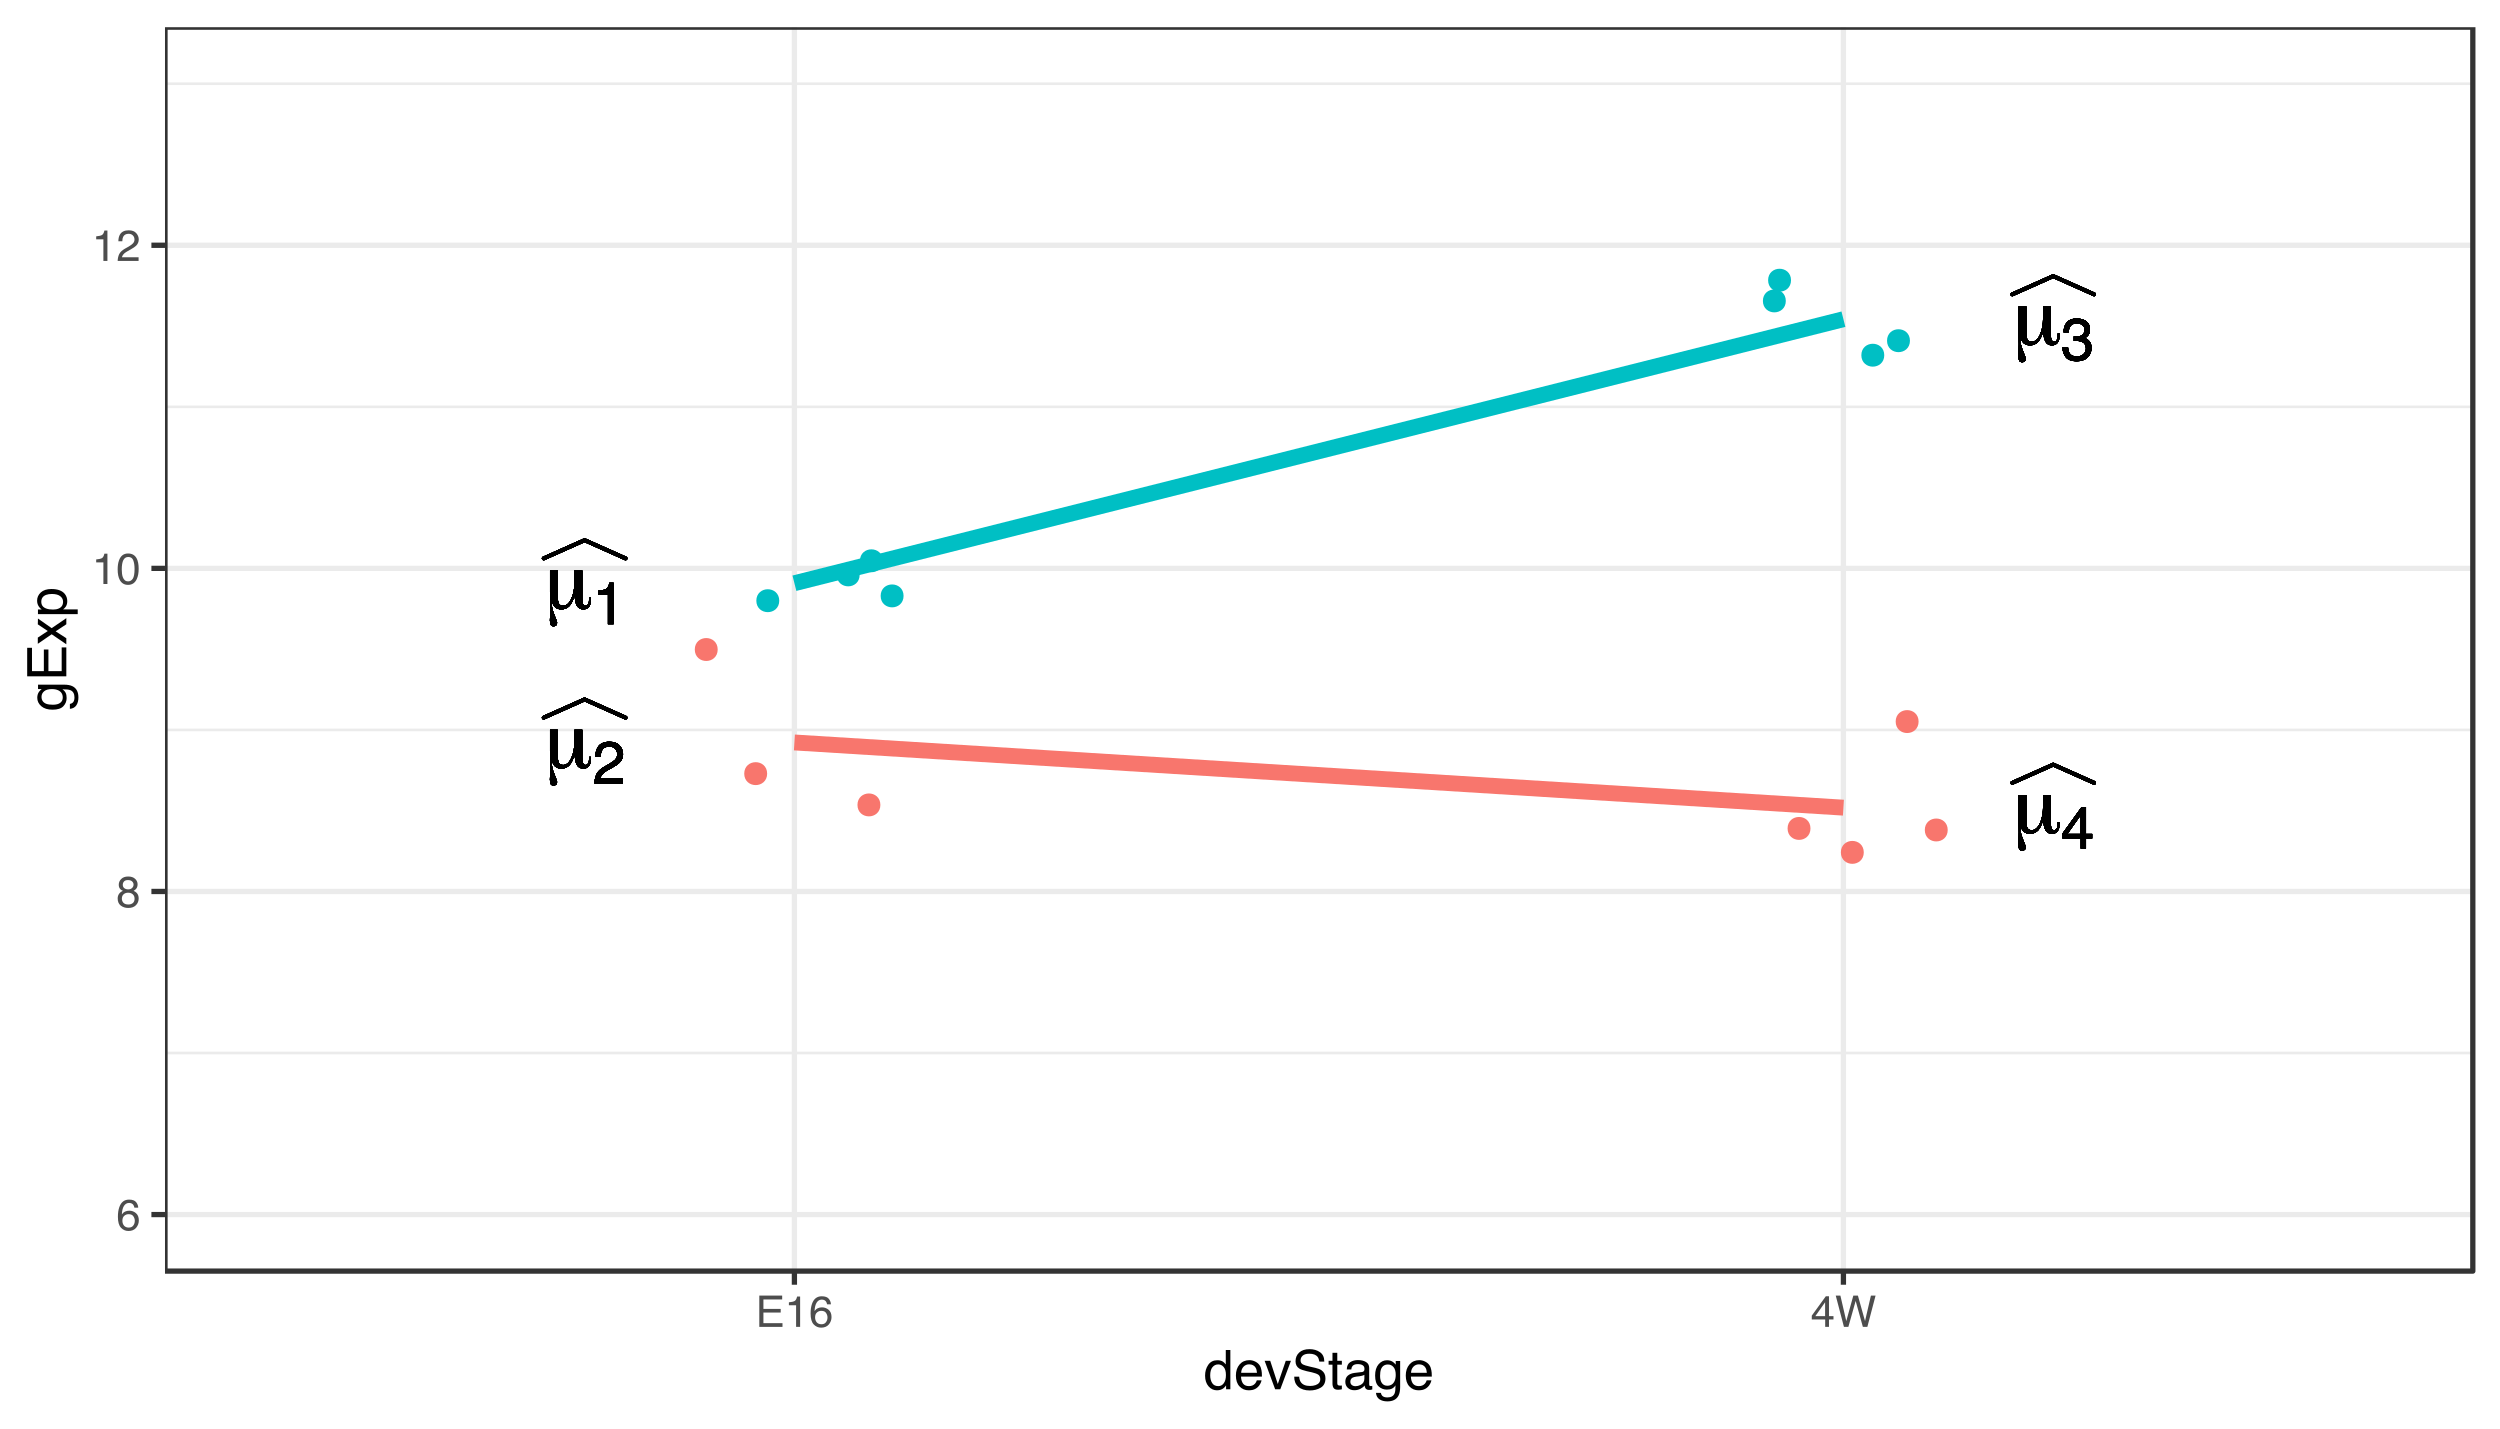 <?xml version="1.0" encoding="UTF-8"?>
<svg xmlns="http://www.w3.org/2000/svg" xmlns:xlink="http://www.w3.org/1999/xlink" width="504pt" height="288pt" viewBox="0 0 504 288" version="1.1">
<defs>
<g>
<symbol overflow="visible" id="glyph0-0">
<path style="stroke:none;" d="M 0.844 3.016 L 0.844 -12.047 L 9.391 -12.047 L 9.391 3.016 Z M 1.812 2.062 L 8.438 2.062 L 8.438 -11.078 L 1.812 -11.078 Z M 1.812 2.062 "/>
</symbol>
<symbol overflow="visible" id="glyph0-1">
<path style="stroke:none;" d="M 2.828 -2.609 C 2.828 -1.805 2.906 -1.266 3.062 -0.984 C 3.227 -0.711 3.516 -0.578 3.922 -0.578 C 4.578 -0.578 5.117 -1.035 5.547 -1.953 C 5.984 -2.867 6.203 -4.035 6.203 -5.453 L 6.203 -7.672 L 7.766 -7.672 L 7.766 -2.062 C 7.766 -1.551 7.816 -1.176 7.922 -0.938 C 8.035 -0.695 8.203 -0.578 8.422 -0.578 C 8.66 -0.578 8.844 -0.695 8.969 -0.938 C 9.094 -1.176 9.156 -1.523 9.156 -1.984 L 9.156 -2.219 L 9.516 -2.219 C 9.516 -2.176 9.516 -2.129 9.516 -2.078 C 9.523 -2.023 9.531 -1.945 9.531 -1.844 C 9.531 -1.207 9.395 -0.711 9.125 -0.359 C 8.852 -0.016 8.473 0.156 7.984 0.156 C 7.41 0.156 6.977 -0.086 6.688 -0.578 C 6.406 -1.066 6.258 -1.801 6.25 -2.781 C 5.988 -1.77 5.641 -1.023 5.203 -0.547 C 4.766 -0.078 4.211 0.156 3.547 0.156 C 3.047 0.156 2.629 0.008 2.297 -0.281 C 1.973 -0.582 1.75 -1.023 1.625 -1.609 C 1.613 -1.504 1.609 -1.344 1.609 -1.125 C 1.609 -0.406 1.789 0.395 2.156 1.281 C 2.52 2.164 2.703 2.691 2.703 2.859 C 2.703 3.078 2.633 3.25 2.5 3.375 C 2.375 3.5 2.203 3.562 1.984 3.562 C 1.723 3.562 1.535 3.469 1.422 3.281 C 1.305 3.102 1.25 2.801 1.25 2.375 C 1.25 2.27 1.258 1.938 1.281 1.375 C 1.301 0.82 1.312 0.316 1.312 -0.141 C 1.312 -0.547 1.301 -1.117 1.281 -1.859 C 1.27 -2.609 1.266 -3.148 1.266 -3.484 L 1.266 -7.672 L 2.828 -7.672 Z M 2.828 -2.609 "/>
</symbol>
<symbol overflow="visible" id="glyph1-0">
<path style="stroke:none;" d="M 0.391 0 L 0.391 -8.578 L 7.188 -8.578 L 7.188 0 Z M 6.109 -1.078 L 6.109 -7.5 L 1.453 -7.5 L 1.453 -1.078 Z M 6.109 -1.078 "/>
</symbol>
<symbol overflow="visible" id="glyph1-1">
<path style="stroke:none;" d="M 1.141 -5.922 L 1.141 -6.719 C 1.898 -6.789 2.43 -6.914 2.734 -7.094 C 3.035 -7.27 3.258 -7.68 3.406 -8.328 L 4.234 -8.328 L 4.234 0 L 3.109 0 L 3.109 -5.922 Z M 1.141 -5.922 "/>
</symbol>
<symbol overflow="visible" id="glyph1-2">
<path style="stroke:none;" d="M 0.375 0 C 0.414 -0.719 0.562 -1.344 0.812 -1.875 C 1.07 -2.406 1.578 -2.891 2.328 -3.328 L 3.453 -3.984 C 3.953 -4.273 4.305 -4.523 4.516 -4.734 C 4.828 -5.055 4.984 -5.426 4.984 -5.844 C 4.984 -6.32 4.836 -6.703 4.547 -6.984 C 4.254 -7.273 3.867 -7.422 3.391 -7.422 C 2.672 -7.422 2.172 -7.148 1.891 -6.609 C 1.742 -6.316 1.66 -5.91 1.641 -5.391 L 0.578 -5.391 C 0.586 -6.117 0.723 -6.711 0.984 -7.172 C 1.43 -7.984 2.234 -8.391 3.391 -8.391 C 4.348 -8.391 5.047 -8.129 5.484 -7.609 C 5.93 -7.086 6.156 -6.516 6.156 -5.891 C 6.156 -5.211 5.922 -4.641 5.453 -4.172 C 5.172 -3.891 4.68 -3.551 3.984 -3.156 L 3.188 -2.719 C 2.801 -2.508 2.5 -2.312 2.281 -2.125 C 1.895 -1.781 1.648 -1.406 1.547 -1 L 6.109 -1 L 6.109 0 Z M 0.375 0 "/>
</symbol>
<symbol overflow="visible" id="glyph1-3">
<path style="stroke:none;" d="M 3.109 0.234 C 2.117 0.234 1.398 -0.035 0.953 -0.578 C 0.504 -1.129 0.281 -1.789 0.281 -2.562 L 1.391 -2.562 C 1.43 -2.02 1.531 -1.629 1.688 -1.391 C 1.957 -0.953 2.445 -0.734 3.156 -0.734 C 3.707 -0.734 4.148 -0.879 4.484 -1.172 C 4.828 -1.461 5 -1.844 5 -2.312 C 5 -2.895 4.82 -3.301 4.469 -3.531 C 4.113 -3.758 3.625 -3.875 3 -3.875 C 2.926 -3.875 2.852 -3.867 2.781 -3.859 C 2.707 -3.859 2.633 -3.859 2.562 -3.859 L 2.562 -4.781 C 2.676 -4.77 2.77 -4.758 2.844 -4.75 C 2.914 -4.75 2.992 -4.75 3.078 -4.75 C 3.473 -4.75 3.797 -4.812 4.047 -4.938 C 4.492 -5.156 4.719 -5.547 4.719 -6.109 C 4.719 -6.523 4.566 -6.844 4.266 -7.062 C 3.973 -7.289 3.629 -7.406 3.234 -7.406 C 2.535 -7.406 2.051 -7.176 1.781 -6.719 C 1.633 -6.457 1.551 -6.086 1.531 -5.609 L 0.5 -5.609 C 0.5 -6.234 0.625 -6.766 0.875 -7.203 C 1.301 -7.984 2.051 -8.375 3.125 -8.375 C 3.977 -8.375 4.641 -8.18 5.109 -7.797 C 5.578 -7.422 5.812 -6.875 5.812 -6.156 C 5.812 -5.633 5.672 -5.219 5.391 -4.906 C 5.223 -4.707 5.004 -4.551 4.734 -4.438 C 5.172 -4.312 5.508 -4.078 5.75 -3.734 C 6 -3.391 6.125 -2.969 6.125 -2.469 C 6.125 -1.676 5.859 -1.023 5.328 -0.516 C 4.805 -0.016 4.066 0.234 3.109 0.234 Z M 3.109 0.234 "/>
</symbol>
<symbol overflow="visible" id="glyph1-4">
<path style="stroke:none;" d="M 3.953 -2.953 L 3.953 -6.75 L 1.266 -2.953 Z M 3.969 0 L 3.969 -2.047 L 0.297 -2.047 L 0.297 -3.062 L 4.125 -8.375 L 5.016 -8.375 L 5.016 -2.953 L 6.25 -2.953 L 6.25 -2.047 L 5.016 -2.047 L 5.016 0 Z M 3.969 0 "/>
</symbol>
<symbol overflow="visible" id="glyph2-0">
<path style="stroke:none;" d="M 0.281 0 L 0.281 -6.312 L 5.297 -6.312 L 5.297 0 Z M 4.5 -0.797 L 4.5 -5.516 L 1.078 -5.516 L 1.078 -0.797 Z M 4.5 -0.797 "/>
</symbol>
<symbol overflow="visible" id="glyph2-1">
<path style="stroke:none;" d="M 2.578 -6.172 C 3.266 -6.172 3.742 -5.992 4.016 -5.641 C 4.285 -5.285 4.422 -4.922 4.422 -4.547 L 3.656 -4.547 C 3.602 -4.785 3.531 -4.973 3.438 -5.109 C 3.25 -5.367 2.961 -5.5 2.578 -5.5 C 2.148 -5.5 1.805 -5.297 1.547 -4.891 C 1.297 -4.492 1.156 -3.926 1.125 -3.188 C 1.301 -3.445 1.523 -3.641 1.797 -3.766 C 2.047 -3.879 2.32 -3.938 2.625 -3.938 C 3.133 -3.938 3.582 -3.77 3.969 -3.438 C 4.352 -3.113 4.547 -2.625 4.547 -1.969 C 4.547 -1.414 4.363 -0.922 4 -0.484 C 3.633 -0.055 3.117 0.156 2.453 0.156 C 1.867 0.156 1.367 -0.062 0.953 -0.5 C 0.535 -0.938 0.328 -1.672 0.328 -2.703 C 0.328 -3.461 0.422 -4.109 0.609 -4.641 C 0.961 -5.66 1.617 -6.172 2.578 -6.172 Z M 2.516 -0.531 C 2.922 -0.531 3.223 -0.664 3.422 -0.938 C 3.629 -1.207 3.734 -1.531 3.734 -1.906 C 3.734 -2.219 3.641 -2.516 3.453 -2.797 C 3.273 -3.086 2.953 -3.234 2.484 -3.234 C 2.148 -3.234 1.859 -3.125 1.609 -2.906 C 1.359 -2.688 1.234 -2.352 1.234 -1.906 C 1.234 -1.52 1.344 -1.191 1.562 -0.922 C 1.789 -0.66 2.109 -0.531 2.516 -0.531 Z M 2.516 -0.531 "/>
</symbol>
<symbol overflow="visible" id="glyph2-2">
<path style="stroke:none;" d="M 2.391 -3.578 C 2.734 -3.578 3 -3.672 3.188 -3.859 C 3.383 -4.047 3.484 -4.273 3.484 -4.547 C 3.484 -4.773 3.391 -4.984 3.203 -5.172 C 3.016 -5.359 2.734 -5.453 2.359 -5.453 C 1.992 -5.453 1.727 -5.359 1.562 -5.172 C 1.395 -4.984 1.312 -4.758 1.312 -4.5 C 1.312 -4.207 1.414 -3.977 1.625 -3.812 C 1.844 -3.656 2.098 -3.578 2.391 -3.578 Z M 2.438 -0.531 C 2.801 -0.531 3.098 -0.625 3.328 -0.812 C 3.566 -1.008 3.688 -1.301 3.688 -1.688 C 3.688 -2.082 3.562 -2.383 3.312 -2.594 C 3.07 -2.801 2.766 -2.906 2.391 -2.906 C 2.016 -2.906 1.707 -2.797 1.469 -2.578 C 1.238 -2.367 1.125 -2.078 1.125 -1.703 C 1.125 -1.391 1.227 -1.113 1.438 -0.875 C 1.656 -0.645 1.988 -0.531 2.438 -0.531 Z M 1.344 -3.281 C 1.125 -3.375 0.957 -3.477 0.844 -3.594 C 0.613 -3.82 0.5 -4.125 0.5 -4.5 C 0.5 -4.957 0.664 -5.348 1 -5.672 C 1.332 -6.004 1.801 -6.172 2.406 -6.172 C 3 -6.172 3.461 -6.016 3.797 -5.703 C 4.129 -5.391 4.297 -5.023 4.297 -4.609 C 4.297 -4.223 4.195 -3.914 4 -3.688 C 3.895 -3.551 3.727 -3.414 3.5 -3.281 C 3.758 -3.164 3.961 -3.031 4.109 -2.875 C 4.379 -2.594 4.516 -2.223 4.516 -1.766 C 4.516 -1.223 4.332 -0.766 3.969 -0.391 C 3.602 -0.016 3.086 0.172 2.422 0.172 C 1.828 0.172 1.32 0.008 0.906 -0.312 C 0.488 -0.633 0.281 -1.109 0.281 -1.734 C 0.281 -2.086 0.367 -2.395 0.547 -2.656 C 0.723 -2.926 0.988 -3.133 1.344 -3.281 Z M 1.344 -3.281 "/>
</symbol>
<symbol overflow="visible" id="glyph2-3">
<path style="stroke:none;" d="M 0.844 -4.359 L 0.844 -4.953 C 1.395 -5.004 1.781 -5.094 2 -5.219 C 2.227 -5.344 2.395 -5.645 2.5 -6.125 L 3.109 -6.125 L 3.109 0 L 2.297 0 L 2.297 -4.359 Z M 0.844 -4.359 "/>
</symbol>
<symbol overflow="visible" id="glyph2-4">
<path style="stroke:none;" d="M 2.375 -6.156 C 3.176 -6.156 3.754 -5.828 4.109 -5.172 C 4.379 -4.66 4.516 -3.961 4.516 -3.078 C 4.516 -2.242 4.391 -1.555 4.141 -1.016 C 3.785 -0.223 3.195 0.172 2.375 0.172 C 1.633 0.172 1.082 -0.148 0.719 -0.797 C 0.426 -1.328 0.281 -2.047 0.281 -2.953 C 0.281 -3.648 0.367 -4.25 0.547 -4.75 C 0.879 -5.688 1.488 -6.156 2.375 -6.156 Z M 2.375 -0.531 C 2.77 -0.531 3.086 -0.707 3.328 -1.062 C 3.566 -1.426 3.688 -2.086 3.688 -3.047 C 3.688 -3.754 3.598 -4.332 3.422 -4.781 C 3.254 -5.227 2.922 -5.453 2.422 -5.453 C 1.973 -5.453 1.641 -5.238 1.422 -4.812 C 1.211 -4.383 1.109 -3.754 1.109 -2.922 C 1.109 -2.297 1.176 -1.789 1.312 -1.406 C 1.52 -0.82 1.875 -0.531 2.375 -0.531 Z M 2.375 -0.531 "/>
</symbol>
<symbol overflow="visible" id="glyph2-5">
<path style="stroke:none;" d="M 0.281 0 C 0.301 -0.531 0.406 -0.988 0.594 -1.375 C 0.789 -1.77 1.164 -2.129 1.719 -2.453 L 2.547 -2.922 C 2.91 -3.141 3.164 -3.328 3.312 -3.484 C 3.551 -3.711 3.672 -3.984 3.672 -4.297 C 3.672 -4.648 3.562 -4.93 3.344 -5.141 C 3.133 -5.359 2.848 -5.469 2.484 -5.469 C 1.961 -5.469 1.598 -5.266 1.391 -4.859 C 1.285 -4.648 1.227 -4.352 1.219 -3.969 L 0.422 -3.969 C 0.43 -4.5 0.531 -4.938 0.719 -5.281 C 1.051 -5.875 1.645 -6.172 2.5 -6.172 C 3.195 -6.172 3.707 -5.977 4.031 -5.594 C 4.363 -5.219 4.531 -4.797 4.531 -4.328 C 4.531 -3.836 4.352 -3.414 4 -3.062 C 3.801 -2.863 3.441 -2.617 2.922 -2.328 L 2.344 -2 C 2.062 -1.844 1.836 -1.695 1.672 -1.562 C 1.391 -1.312 1.211 -1.035 1.141 -0.734 L 4.5 -0.734 L 4.5 0 Z M 0.281 0 "/>
</symbol>
<symbol overflow="visible" id="glyph2-6">
<path style="stroke:none;" d="M 0.75 -6.312 L 5.359 -6.312 L 5.359 -5.531 L 1.578 -5.531 L 1.578 -3.625 L 5.062 -3.625 L 5.062 -2.891 L 1.578 -2.891 L 1.578 -0.75 L 5.422 -0.75 L 5.422 0 L 0.75 0 Z M 3.078 -6.312 Z M 3.078 -6.312 "/>
</symbol>
<symbol overflow="visible" id="glyph2-7">
<path style="stroke:none;" d="M 2.906 -2.172 L 2.906 -4.969 L 0.938 -2.172 Z M 2.922 0 L 2.922 -1.5 L 0.219 -1.5 L 0.219 -2.266 L 3.047 -6.172 L 3.688 -6.172 L 3.688 -2.172 L 4.594 -2.172 L 4.594 -1.5 L 3.688 -1.5 L 3.688 0 Z M 2.922 0 "/>
</symbol>
<symbol overflow="visible" id="glyph2-8">
<path style="stroke:none;" d="M 1.094 -6.312 L 2.281 -1.172 L 3.703 -6.312 L 4.625 -6.312 L 6.062 -1.172 L 7.25 -6.312 L 8.188 -6.312 L 6.531 0 L 5.625 0 L 4.172 -5.234 L 2.703 0 L 1.812 0 L 0.156 -6.312 Z M 1.094 -6.312 "/>
</symbol>
<symbol overflow="visible" id="glyph3-0">
<path style="stroke:none;" d="M 0.359 0 L 0.359 -7.891 L 6.625 -7.891 L 6.625 0 Z M 5.625 -0.984 L 5.625 -6.906 L 1.344 -6.906 L 1.344 -0.984 Z M 5.625 -0.984 "/>
</symbol>
<symbol overflow="visible" id="glyph3-1">
<path style="stroke:none;" d="M 1.328 -2.812 C 1.328 -2.195 1.457 -1.68 1.719 -1.266 C 1.977 -0.848 2.395 -0.641 2.969 -0.641 C 3.414 -0.641 3.781 -0.832 4.062 -1.219 C 4.352 -1.602 4.5 -2.156 4.5 -2.875 C 4.5 -3.602 4.348 -4.141 4.047 -4.484 C 3.754 -4.836 3.391 -5.016 2.953 -5.016 C 2.473 -5.016 2.082 -4.828 1.781 -4.453 C 1.477 -4.078 1.328 -3.531 1.328 -2.812 Z M 2.781 -5.859 C 3.219 -5.859 3.586 -5.766 3.891 -5.578 C 4.055 -5.473 4.25 -5.285 4.469 -5.016 L 4.469 -7.922 L 5.391 -7.922 L 5.391 0 L 4.531 0 L 4.531 -0.797 C 4.301 -0.441 4.031 -0.188 3.719 -0.031 C 3.414 0.125 3.066 0.203 2.672 0.203 C 2.023 0.203 1.469 -0.062 1 -0.594 C 0.531 -1.133 0.297 -1.852 0.297 -2.75 C 0.297 -3.594 0.508 -4.32 0.938 -4.938 C 1.363 -5.551 1.977 -5.859 2.781 -5.859 Z M 2.781 -5.859 "/>
</symbol>
<symbol overflow="visible" id="glyph3-2">
<path style="stroke:none;" d="M 3.109 -5.875 C 3.516 -5.875 3.906 -5.781 4.281 -5.594 C 4.664 -5.406 4.961 -5.156 5.172 -4.844 C 5.359 -4.562 5.484 -4.223 5.547 -3.828 C 5.609 -3.566 5.641 -3.145 5.641 -2.562 L 1.422 -2.562 C 1.441 -1.977 1.578 -1.508 1.828 -1.156 C 2.086 -0.812 2.488 -0.641 3.031 -0.641 C 3.539 -0.641 3.945 -0.805 4.25 -1.141 C 4.414 -1.328 4.535 -1.551 4.609 -1.812 L 5.562 -1.812 C 5.531 -1.594 5.441 -1.352 5.297 -1.094 C 5.16 -0.832 5.004 -0.625 4.828 -0.469 C 4.535 -0.176 4.176 0.02 3.75 0.125 C 3.508 0.176 3.242 0.203 2.953 0.203 C 2.234 0.203 1.625 -0.055 1.125 -0.578 C 0.633 -1.098 0.391 -1.828 0.391 -2.766 C 0.391 -3.691 0.641 -4.441 1.141 -5.016 C 1.641 -5.586 2.297 -5.875 3.109 -5.875 Z M 4.641 -3.328 C 4.609 -3.754 4.52 -4.094 4.375 -4.344 C 4.102 -4.801 3.66 -5.031 3.047 -5.031 C 2.598 -5.031 2.223 -4.867 1.922 -4.547 C 1.629 -4.234 1.473 -3.828 1.453 -3.328 Z M 3.016 -5.891 Z M 3.016 -5.891 "/>
</symbol>
<symbol overflow="visible" id="glyph3-3">
<path style="stroke:none;" d="M 1.188 -5.75 L 2.719 -1.062 L 4.328 -5.75 L 5.375 -5.75 L 3.219 0 L 2.188 0 L 0.062 -5.75 Z M 1.188 -5.75 "/>
</symbol>
<symbol overflow="visible" id="glyph3-4">
<path style="stroke:none;" d="M 1.531 -2.547 C 1.562 -2.098 1.672 -1.734 1.859 -1.453 C 2.211 -0.93 2.836 -0.672 3.734 -0.672 C 4.129 -0.672 4.492 -0.727 4.828 -0.844 C 5.461 -1.062 5.781 -1.457 5.781 -2.031 C 5.781 -2.469 5.645 -2.773 5.375 -2.953 C 5.102 -3.129 4.676 -3.285 4.094 -3.422 L 3.031 -3.656 C 2.332 -3.82 1.836 -4 1.547 -4.188 C 1.047 -4.508 0.797 -5 0.797 -5.656 C 0.797 -6.363 1.039 -6.945 1.531 -7.406 C 2.02 -7.863 2.711 -8.094 3.609 -8.094 C 4.441 -8.094 5.145 -7.891 5.719 -7.484 C 6.301 -7.086 6.594 -6.453 6.594 -5.578 L 5.594 -5.578 C 5.531 -5.992 5.414 -6.316 5.25 -6.547 C 4.914 -6.961 4.359 -7.172 3.578 -7.172 C 2.953 -7.172 2.5 -7.035 2.219 -6.766 C 1.945 -6.504 1.812 -6.195 1.812 -5.844 C 1.812 -5.457 1.973 -5.176 2.297 -5 C 2.504 -4.883 2.984 -4.738 3.734 -4.562 L 4.828 -4.312 C 5.367 -4.188 5.781 -4.02 6.062 -3.812 C 6.57 -3.445 6.828 -2.91 6.828 -2.203 C 6.828 -1.328 6.508 -0.703 5.875 -0.328 C 5.238 0.047 4.5 0.234 3.656 0.234 C 2.676 0.234 1.906 -0.016 1.344 -0.516 C 0.789 -1.016 0.52 -1.691 0.531 -2.547 Z M 3.703 -8.109 Z M 3.703 -8.109 "/>
</symbol>
<symbol overflow="visible" id="glyph3-5">
<path style="stroke:none;" d="M 0.906 -7.359 L 1.875 -7.359 L 1.875 -5.75 L 2.797 -5.75 L 2.797 -4.969 L 1.875 -4.969 L 1.875 -1.203 C 1.875 -1.004 1.941 -0.875 2.078 -0.812 C 2.16 -0.77 2.285 -0.75 2.453 -0.75 C 2.504 -0.75 2.555 -0.75 2.609 -0.75 C 2.66 -0.75 2.723 -0.754 2.797 -0.766 L 2.797 0 C 2.68 0.031 2.562 0.051 2.438 0.062 C 2.32 0.082 2.195 0.094 2.062 0.094 C 1.613 0.094 1.305 -0.02 1.141 -0.25 C 0.984 -0.488 0.906 -0.789 0.906 -1.156 L 0.906 -4.969 L 0.125 -4.969 L 0.125 -5.75 L 0.906 -5.75 Z M 0.906 -7.359 "/>
</symbol>
<symbol overflow="visible" id="glyph3-6">
<path style="stroke:none;" d="M 1.453 -1.531 C 1.453 -1.25 1.551 -1.023 1.75 -0.859 C 1.957 -0.703 2.203 -0.625 2.484 -0.625 C 2.816 -0.625 3.145 -0.703 3.469 -0.859 C 4.008 -1.117 4.281 -1.551 4.281 -2.156 L 4.281 -2.922 C 4.156 -2.848 4 -2.785 3.812 -2.734 C 3.633 -2.691 3.453 -2.656 3.266 -2.625 L 2.688 -2.562 C 2.332 -2.508 2.066 -2.438 1.891 -2.344 C 1.598 -2.164 1.453 -1.895 1.453 -1.531 Z M 3.797 -3.484 C 4.016 -3.516 4.16 -3.609 4.234 -3.766 C 4.273 -3.848 4.297 -3.973 4.297 -4.141 C 4.297 -4.461 4.176 -4.695 3.938 -4.844 C 3.707 -5 3.375 -5.078 2.938 -5.078 C 2.438 -5.078 2.082 -4.941 1.875 -4.672 C 1.75 -4.516 1.672 -4.289 1.641 -4 L 0.734 -4 C 0.754 -4.707 0.984 -5.195 1.422 -5.469 C 1.867 -5.75 2.383 -5.891 2.969 -5.891 C 3.645 -5.891 4.191 -5.758 4.609 -5.5 C 5.035 -5.25 5.25 -4.848 5.25 -4.297 L 5.25 -0.984 C 5.25 -0.891 5.266 -0.812 5.297 -0.75 C 5.336 -0.688 5.426 -0.656 5.562 -0.656 C 5.602 -0.656 5.648 -0.656 5.703 -0.656 C 5.766 -0.664 5.82 -0.676 5.875 -0.688 L 5.875 0.031 C 5.727 0.07 5.613 0.098 5.531 0.109 C 5.457 0.117 5.352 0.125 5.219 0.125 C 4.883 0.125 4.641 0.004 4.484 -0.234 C 4.41 -0.359 4.359 -0.535 4.328 -0.766 C 4.129 -0.504 3.844 -0.281 3.469 -0.094 C 3.102 0.094 2.695 0.188 2.25 0.188 C 1.719 0.188 1.281 0.023 0.938 -0.297 C 0.602 -0.617 0.438 -1.023 0.438 -1.516 C 0.438 -2.047 0.602 -2.457 0.938 -2.75 C 1.27 -3.039 1.707 -3.223 2.25 -3.297 Z M 2.984 -5.891 Z M 2.984 -5.891 "/>
</symbol>
<symbol overflow="visible" id="glyph3-7">
<path style="stroke:none;" d="M 2.734 -5.859 C 3.191 -5.859 3.586 -5.742 3.922 -5.516 C 4.098 -5.391 4.285 -5.207 4.484 -4.969 L 4.484 -5.703 L 5.375 -5.703 L 5.375 -0.469 C 5.375 0.258 5.266 0.836 5.047 1.266 C 4.648 2.047 3.895 2.438 2.781 2.438 C 2.156 2.438 1.629 2.297 1.203 2.016 C 0.785 1.734 0.551 1.301 0.5 0.719 L 1.484 0.719 C 1.535 0.969 1.629 1.164 1.766 1.312 C 1.984 1.531 2.328 1.641 2.797 1.641 C 3.535 1.641 4.02 1.375 4.25 0.844 C 4.383 0.539 4.445 -0.004 4.438 -0.797 C 4.25 -0.504 4.016 -0.285 3.734 -0.141 C 3.461 -0.004 3.109 0.062 2.672 0.062 C 2.047 0.062 1.5 -0.156 1.031 -0.594 C 0.562 -1.031 0.328 -1.758 0.328 -2.781 C 0.328 -3.75 0.562 -4.504 1.031 -5.047 C 1.5 -5.586 2.066 -5.859 2.734 -5.859 Z M 4.484 -2.906 C 4.484 -3.613 4.332 -4.141 4.031 -4.484 C 3.738 -4.828 3.367 -5 2.922 -5 C 2.234 -5 1.766 -4.68 1.516 -4.047 C 1.391 -3.703 1.328 -3.254 1.328 -2.703 C 1.328 -2.055 1.457 -1.562 1.719 -1.219 C 1.977 -0.883 2.332 -0.719 2.781 -0.719 C 3.469 -0.719 3.957 -1.031 4.25 -1.656 C 4.406 -2.008 4.484 -2.426 4.484 -2.906 Z M 2.859 -5.891 Z M 2.859 -5.891 "/>
</symbol>
<symbol overflow="visible" id="glyph4-0">
<path style="stroke:none;" d="M 0 -0.359 L -7.891 -0.359 L -7.891 -6.625 L 0 -6.625 Z M -0.984 -5.625 L -6.906 -5.625 L -6.906 -1.344 L -0.984 -1.344 Z M -0.984 -5.625 "/>
</symbol>
<symbol overflow="visible" id="glyph4-1">
<path style="stroke:none;" d="M -5.859 -2.734 C -5.859 -3.191 -5.742 -3.586 -5.516 -3.922 C -5.391 -4.098 -5.207 -4.285 -4.969 -4.484 L -5.703 -4.484 L -5.703 -5.375 L -0.469 -5.375 C 0.258 -5.375 0.836 -5.266 1.266 -5.047 C 2.047 -4.648 2.438 -3.895 2.438 -2.781 C 2.438 -2.156 2.297 -1.629 2.016 -1.203 C 1.734 -0.785 1.301 -0.551 0.719 -0.5 L 0.719 -1.484 C 0.969 -1.535 1.164 -1.629 1.312 -1.766 C 1.531 -1.984 1.641 -2.328 1.641 -2.797 C 1.641 -3.535 1.375 -4.02 0.844 -4.25 C 0.539 -4.383 -0.004 -4.445 -0.797 -4.438 C -0.504 -4.25 -0.285 -4.016 -0.141 -3.734 C -0.004 -3.461 0.062 -3.109 0.062 -2.672 C 0.062 -2.047 -0.156 -1.5 -0.594 -1.031 C -1.031 -0.562 -1.758 -0.328 -2.781 -0.328 C -3.75 -0.328 -4.504 -0.562 -5.047 -1.031 C -5.586 -1.5 -5.859 -2.066 -5.859 -2.734 Z M -2.906 -4.484 C -3.613 -4.484 -4.141 -4.332 -4.484 -4.031 C -4.828 -3.738 -5 -3.367 -5 -2.922 C -5 -2.234 -4.68 -1.766 -4.047 -1.516 C -3.703 -1.391 -3.254 -1.328 -2.703 -1.328 C -2.055 -1.328 -1.562 -1.457 -1.219 -1.719 C -0.883 -1.977 -0.719 -2.332 -0.719 -2.781 C -0.719 -3.469 -1.031 -3.957 -1.656 -4.25 C -2.008 -4.406 -2.426 -4.484 -2.906 -4.484 Z M -5.891 -2.859 Z M -5.891 -2.859 "/>
</symbol>
<symbol overflow="visible" id="glyph4-2">
<path style="stroke:none;" d="M -7.891 -0.938 L -7.891 -6.688 L -6.922 -6.688 L -6.922 -1.984 L -4.531 -1.984 L -4.531 -6.344 L -3.609 -6.344 L -3.609 -1.984 L -0.938 -1.984 L -0.938 -6.766 L 0 -6.766 L 0 -0.938 Z M -7.891 -3.859 Z M -7.891 -3.859 "/>
</symbol>
<symbol overflow="visible" id="glyph4-3">
<path style="stroke:none;" d="M -5.75 -0.156 L -5.75 -1.406 L -3.734 -2.734 L -5.75 -4.078 L -5.719 -5.25 L -2.953 -3.312 L 0 -5.328 L 0 -4.094 L -2.156 -2.672 L 0 -1.281 L 0 -0.062 L -2.953 -2.078 Z M -5.75 -0.156 "/>
</symbol>
<symbol overflow="visible" id="glyph4-4">
<path style="stroke:none;" d="M -0.656 -3.141 C -0.656 -3.586 -0.844 -3.957 -1.219 -4.25 C -1.594 -4.551 -2.156 -4.703 -2.906 -4.703 C -3.363 -4.703 -3.758 -4.641 -4.094 -4.516 C -4.727 -4.266 -5.047 -3.805 -5.047 -3.141 C -5.047 -2.461 -4.711 -2.004 -4.047 -1.766 C -3.68 -1.629 -3.223 -1.562 -2.672 -1.562 C -2.234 -1.562 -1.859 -1.629 -1.547 -1.766 C -0.953 -2.016 -0.656 -2.473 -0.656 -3.141 Z M -5.719 -0.641 L -5.719 -1.578 L -4.969 -1.578 C -5.227 -1.766 -5.426 -1.973 -5.562 -2.203 C -5.781 -2.535 -5.891 -2.922 -5.891 -3.359 C -5.891 -4.004 -5.641 -4.555 -5.141 -5.016 C -4.641 -5.473 -3.926 -5.703 -3 -5.703 C -1.75 -5.703 -0.852 -5.375 -0.312 -4.719 C 0.02 -4.301 0.188 -3.816 0.188 -3.266 C 0.188 -2.828 0.094 -2.461 -0.094 -2.172 C -0.195 -2.004 -0.379 -1.812 -0.641 -1.594 L 2.297 -1.594 L 2.297 -0.641 Z M -5.719 -0.641 "/>
</symbol>
</g>
<clipPath id="clip1">
  <path d="M 33.262 5.48 L 499 5.48 L 499 257 L 33.262 257 Z M 33.262 5.48 "/>
</clipPath>
<clipPath id="clip2">
  <path d="M 33.262 212 L 499 212 L 499 213 L 33.262 213 Z M 33.262 212 "/>
</clipPath>
<clipPath id="clip3">
  <path d="M 33.262 146 L 499 146 L 499 148 L 33.262 148 Z M 33.262 146 "/>
</clipPath>
<clipPath id="clip4">
  <path d="M 33.262 81 L 499 81 L 499 83 L 33.262 83 Z M 33.262 81 "/>
</clipPath>
<clipPath id="clip5">
  <path d="M 33.262 16 L 499 16 L 499 18 L 33.262 18 Z M 33.262 16 "/>
</clipPath>
<clipPath id="clip6">
  <path d="M 33.262 244 L 499.52 244 L 499.52 246 L 33.262 246 Z M 33.262 244 "/>
</clipPath>
<clipPath id="clip7">
  <path d="M 33.262 179 L 499.52 179 L 499.52 181 L 33.262 181 Z M 33.262 179 "/>
</clipPath>
<clipPath id="clip8">
  <path d="M 33.262 114 L 499.52 114 L 499.52 116 L 33.262 116 Z M 33.262 114 "/>
</clipPath>
<clipPath id="clip9">
  <path d="M 33.262 48 L 499.52 48 L 499.52 50 L 33.262 50 Z M 33.262 48 "/>
</clipPath>
<clipPath id="clip10">
  <path d="M 159 5.48 L 161 5.48 L 161 257 L 159 257 Z M 159 5.48 "/>
</clipPath>
<clipPath id="clip11">
  <path d="M 371 5.48 L 373 5.48 L 373 257 L 371 257 Z M 371 5.48 "/>
</clipPath>
<clipPath id="clip12">
  <path d="M 33.262 5.48 L 499.52 5.48 L 499.52 257 L 33.262 257 Z M 33.262 5.48 "/>
</clipPath>
</defs>
<g id="surface3304">
<rect x="0" y="0" width="504" height="288" style="fill:rgb(100%,100%,100%);fill-opacity:1;stroke:none;"/>
<rect x="0" y="0" width="504" height="288" style="fill:rgb(100%,100%,100%);fill-opacity:1;stroke:none;"/>
<path style="fill:none;stroke-width:1.067;stroke-linecap:round;stroke-linejoin:round;stroke:rgb(100%,100%,100%);stroke-opacity:1;stroke-miterlimit:10;" d="M 0 288 L 504 288 L 504 0 L 0 0 Z M 0 288 "/>
<g clip-path="url(#clip1)" clip-rule="nonzero">
<path style=" stroke:none;fill-rule:nonzero;fill:rgb(100%,100%,100%);fill-opacity:1;" d="M 33.262 256.254 L 498.52 256.254 L 498.52 5.477 L 33.262 5.477 Z M 33.262 256.254 "/>
</g>
<g clip-path="url(#clip2)" clip-rule="nonzero">
<path style="fill:none;stroke-width:0.533;stroke-linecap:butt;stroke-linejoin:round;stroke:rgb(92.157%,92.157%,92.157%);stroke-opacity:1;stroke-miterlimit:10;" d="M 33.262 212.289 L 498.52 212.289 "/>
</g>
<g clip-path="url(#clip3)" clip-rule="nonzero">
<path style="fill:none;stroke-width:0.533;stroke-linecap:butt;stroke-linejoin:round;stroke:rgb(92.157%,92.157%,92.157%);stroke-opacity:1;stroke-miterlimit:10;" d="M 33.262 147.152 L 498.52 147.152 "/>
</g>
<g clip-path="url(#clip4)" clip-rule="nonzero">
<path style="fill:none;stroke-width:0.533;stroke-linecap:butt;stroke-linejoin:round;stroke:rgb(92.157%,92.157%,92.157%);stroke-opacity:1;stroke-miterlimit:10;" d="M 33.262 82.016 L 498.52 82.016 "/>
</g>
<g clip-path="url(#clip5)" clip-rule="nonzero">
<path style="fill:none;stroke-width:0.533;stroke-linecap:butt;stroke-linejoin:round;stroke:rgb(92.157%,92.157%,92.157%);stroke-opacity:1;stroke-miterlimit:10;" d="M 33.262 16.879 L 498.52 16.879 "/>
</g>
<g clip-path="url(#clip6)" clip-rule="nonzero">
<path style="fill:none;stroke-width:1.067;stroke-linecap:butt;stroke-linejoin:round;stroke:rgb(92.157%,92.157%,92.157%);stroke-opacity:1;stroke-miterlimit:10;" d="M 33.262 244.855 L 498.52 244.855 "/>
</g>
<g clip-path="url(#clip7)" clip-rule="nonzero">
<path style="fill:none;stroke-width:1.067;stroke-linecap:butt;stroke-linejoin:round;stroke:rgb(92.157%,92.157%,92.157%);stroke-opacity:1;stroke-miterlimit:10;" d="M 33.262 179.719 L 498.52 179.719 "/>
</g>
<g clip-path="url(#clip8)" clip-rule="nonzero">
<path style="fill:none;stroke-width:1.067;stroke-linecap:butt;stroke-linejoin:round;stroke:rgb(92.157%,92.157%,92.157%);stroke-opacity:1;stroke-miterlimit:10;" d="M 33.262 114.582 L 498.52 114.582 "/>
</g>
<g clip-path="url(#clip9)" clip-rule="nonzero">
<path style="fill:none;stroke-width:1.067;stroke-linecap:butt;stroke-linejoin:round;stroke:rgb(92.157%,92.157%,92.157%);stroke-opacity:1;stroke-miterlimit:10;" d="M 33.262 49.445 L 498.52 49.445 "/>
</g>
<g clip-path="url(#clip10)" clip-rule="nonzero">
<path style="fill:none;stroke-width:1.067;stroke-linecap:butt;stroke-linejoin:round;stroke:rgb(92.157%,92.157%,92.157%);stroke-opacity:1;stroke-miterlimit:10;" d="M 160.152 256.254 L 160.152 5.48 "/>
</g>
<g clip-path="url(#clip11)" clip-rule="nonzero">
<path style="fill:none;stroke-width:1.067;stroke-linecap:butt;stroke-linejoin:round;stroke:rgb(92.157%,92.157%,92.157%);stroke-opacity:1;stroke-miterlimit:10;" d="M 371.633 256.254 L 371.633 5.48 "/>
</g>
<path style="fill-rule:nonzero;fill:rgb(0%,74.902%,76.863%);fill-opacity:1;stroke-width:0.709;stroke-linecap:round;stroke-linejoin:round;stroke:rgb(0%,74.902%,76.863%);stroke-opacity:1;stroke-miterlimit:10;" d="M 172.949 115.895 C 172.949 118.504 169.043 118.504 169.043 115.895 C 169.043 113.289 172.949 113.289 172.949 115.895 "/>
<path style="fill-rule:nonzero;fill:rgb(0%,74.902%,76.863%);fill-opacity:1;stroke-width:0.709;stroke-linecap:round;stroke-linejoin:round;stroke:rgb(0%,74.902%,76.863%);stroke-opacity:1;stroke-miterlimit:10;" d="M 177.629 113.055 C 177.629 115.66 173.719 115.66 173.719 113.055 C 173.719 110.449 177.629 110.449 177.629 113.055 "/>
<path style="fill-rule:nonzero;fill:rgb(0%,74.902%,76.863%);fill-opacity:1;stroke-width:0.709;stroke-linecap:round;stroke-linejoin:round;stroke:rgb(0%,74.902%,76.863%);stroke-opacity:1;stroke-miterlimit:10;" d="M 181.805 120.133 C 181.805 122.738 177.895 122.738 177.895 120.133 C 177.895 117.527 181.805 117.527 181.805 120.133 "/>
<path style="fill-rule:nonzero;fill:rgb(0%,74.902%,76.863%);fill-opacity:1;stroke-width:0.709;stroke-linecap:round;stroke-linejoin:round;stroke:rgb(0%,74.902%,76.863%);stroke-opacity:1;stroke-miterlimit:10;" d="M 156.742 121.102 C 156.742 123.707 152.832 123.707 152.832 121.102 C 152.832 118.492 156.742 118.492 156.742 121.102 "/>
<path style="fill-rule:nonzero;fill:rgb(97.255%,46.275%,42.745%);fill-opacity:1;stroke-width:0.709;stroke-linecap:round;stroke-linejoin:round;stroke:rgb(97.255%,46.275%,42.745%);stroke-opacity:1;stroke-miterlimit:10;" d="M 177.129 162.27 C 177.129 164.879 173.219 164.879 173.219 162.27 C 173.219 159.664 177.129 159.664 177.129 162.27 "/>
<path style="fill-rule:nonzero;fill:rgb(97.255%,46.275%,42.745%);fill-opacity:1;stroke-width:0.709;stroke-linecap:round;stroke-linejoin:round;stroke:rgb(97.255%,46.275%,42.745%);stroke-opacity:1;stroke-miterlimit:10;" d="M 154.301 155.965 C 154.301 158.574 150.391 158.574 150.391 155.965 C 150.391 153.359 154.301 153.359 154.301 155.965 "/>
<path style="fill-rule:nonzero;fill:rgb(97.255%,46.275%,42.745%);fill-opacity:1;stroke-width:0.709;stroke-linecap:round;stroke-linejoin:round;stroke:rgb(97.255%,46.275%,42.745%);stroke-opacity:1;stroke-miterlimit:10;" d="M 144.332 130.941 C 144.332 133.551 140.422 133.551 140.422 130.941 C 140.422 128.336 144.332 128.336 144.332 130.941 "/>
<path style="fill-rule:nonzero;fill:rgb(0%,74.902%,76.863%);fill-opacity:1;stroke-width:0.709;stroke-linecap:round;stroke-linejoin:round;stroke:rgb(0%,74.902%,76.863%);stroke-opacity:1;stroke-miterlimit:10;" d="M 384.691 68.684 C 384.691 71.293 380.781 71.293 380.781 68.684 C 380.781 66.078 384.691 66.078 384.691 68.684 "/>
<path style="fill-rule:nonzero;fill:rgb(0%,74.902%,76.863%);fill-opacity:1;stroke-width:0.709;stroke-linecap:round;stroke-linejoin:round;stroke:rgb(0%,74.902%,76.863%);stroke-opacity:1;stroke-miterlimit:10;" d="M 360.715 56.492 C 360.715 59.098 356.805 59.098 356.805 56.492 C 356.805 53.883 360.715 53.883 360.715 56.492 "/>
<path style="fill-rule:nonzero;fill:rgb(0%,74.902%,76.863%);fill-opacity:1;stroke-width:0.709;stroke-linecap:round;stroke-linejoin:round;stroke:rgb(0%,74.902%,76.863%);stroke-opacity:1;stroke-miterlimit:10;" d="M 379.512 71.609 C 379.512 74.215 375.602 74.215 375.602 71.609 C 375.602 69.004 379.512 69.004 379.512 71.609 "/>
<path style="fill-rule:nonzero;fill:rgb(0%,74.902%,76.863%);fill-opacity:1;stroke-width:0.709;stroke-linecap:round;stroke-linejoin:round;stroke:rgb(0%,74.902%,76.863%);stroke-opacity:1;stroke-miterlimit:10;" d="M 359.664 60.664 C 359.664 63.27 355.754 63.27 355.754 60.664 C 355.754 58.059 359.664 58.059 359.664 60.664 "/>
<path style="fill-rule:nonzero;fill:rgb(97.255%,46.275%,42.745%);fill-opacity:1;stroke-width:0.709;stroke-linecap:round;stroke-linejoin:round;stroke:rgb(97.255%,46.275%,42.745%);stroke-opacity:1;stroke-miterlimit:10;" d="M 375.383 171.84 C 375.383 174.445 371.473 174.445 371.473 171.84 C 371.473 169.23 375.383 169.23 375.383 171.84 "/>
<path style="fill-rule:nonzero;fill:rgb(97.255%,46.275%,42.745%);fill-opacity:1;stroke-width:0.709;stroke-linecap:round;stroke-linejoin:round;stroke:rgb(97.255%,46.275%,42.745%);stroke-opacity:1;stroke-miterlimit:10;" d="M 364.637 167.012 C 364.637 169.617 360.73 169.617 360.73 167.012 C 360.73 164.402 364.637 164.402 364.637 167.012 "/>
<path style="fill-rule:nonzero;fill:rgb(97.255%,46.275%,42.745%);fill-opacity:1;stroke-width:0.709;stroke-linecap:round;stroke-linejoin:round;stroke:rgb(97.255%,46.275%,42.745%);stroke-opacity:1;stroke-miterlimit:10;" d="M 392.305 167.324 C 392.305 169.93 388.395 169.93 388.395 167.324 C 388.395 164.719 392.305 164.719 392.305 167.324 "/>
<path style="fill-rule:nonzero;fill:rgb(97.255%,46.275%,42.745%);fill-opacity:1;stroke-width:0.709;stroke-linecap:round;stroke-linejoin:round;stroke:rgb(97.255%,46.275%,42.745%);stroke-opacity:1;stroke-miterlimit:10;" d="M 386.434 145.469 C 386.434 148.078 382.523 148.078 382.523 145.469 C 382.523 142.863 386.434 142.863 386.434 145.469 "/>
<path style="fill:none;stroke-width:3.201;stroke-linecap:butt;stroke-linejoin:round;stroke:rgb(0%,74.902%,76.863%);stroke-opacity:1;stroke-miterlimit:10;" d="M 160.152 117.578 L 371.633 64.348 "/>
<path style="fill:none;stroke-width:3.201;stroke-linecap:butt;stroke-linejoin:round;stroke:rgb(97.255%,46.275%,42.745%);stroke-opacity:1;stroke-miterlimit:10;" d="M 160.152 149.68 L 371.633 162.824 "/>
<g style="fill:rgb(0%,0%,0%);fill-opacity:1;">
  <use xlink:href="#glyph0-1" x="109.613" y="122.695"/>
</g>
<g style="fill:rgb(0%,0%,0%);fill-opacity:1;">
  <use xlink:href="#glyph1-1" x="119.453" y="125.824"/>
</g>
<path style="fill:none;stroke-width:0.75;stroke-linecap:round;stroke-linejoin:round;stroke:rgb(0%,0%,0%);stroke-opacity:1;stroke-miterlimit:10;" d="M 109.613 112.574 L 117.855 108.898 L 126.102 112.574 "/>
<g style="fill:rgb(0%,0%,0%);fill-opacity:1;">
  <use xlink:href="#glyph0-1" x="109.613" y="122.695"/>
</g>
<g style="fill:rgb(0%,0%,0%);fill-opacity:1;">
  <use xlink:href="#glyph1-1" x="119.453" y="125.824"/>
</g>
<path style="fill:none;stroke-width:0.75;stroke-linecap:round;stroke-linejoin:round;stroke:rgb(0%,0%,0%);stroke-opacity:1;stroke-miterlimit:10;" d="M 109.613 112.574 L 117.855 108.898 L 126.102 112.574 "/>
<g style="fill:rgb(0%,0%,0%);fill-opacity:1;">
  <use xlink:href="#glyph0-1" x="109.613" y="122.695"/>
</g>
<g style="fill:rgb(0%,0%,0%);fill-opacity:1;">
  <use xlink:href="#glyph1-1" x="119.453" y="125.824"/>
</g>
<path style="fill:none;stroke-width:0.75;stroke-linecap:round;stroke-linejoin:round;stroke:rgb(0%,0%,0%);stroke-opacity:1;stroke-miterlimit:10;" d="M 109.613 112.574 L 117.855 108.898 L 126.102 112.574 "/>
<g style="fill:rgb(0%,0%,0%);fill-opacity:1;">
  <use xlink:href="#glyph0-1" x="109.613" y="122.695"/>
</g>
<g style="fill:rgb(0%,0%,0%);fill-opacity:1;">
  <use xlink:href="#glyph1-1" x="119.453" y="125.824"/>
</g>
<path style="fill:none;stroke-width:0.75;stroke-linecap:round;stroke-linejoin:round;stroke:rgb(0%,0%,0%);stroke-opacity:1;stroke-miterlimit:10;" d="M 109.613 112.574 L 117.855 108.898 L 126.102 112.574 "/>
<g style="fill:rgb(0%,0%,0%);fill-opacity:1;">
  <use xlink:href="#glyph0-1" x="109.613" y="122.695"/>
</g>
<g style="fill:rgb(0%,0%,0%);fill-opacity:1;">
  <use xlink:href="#glyph1-1" x="119.453" y="125.824"/>
</g>
<path style="fill:none;stroke-width:0.75;stroke-linecap:round;stroke-linejoin:round;stroke:rgb(0%,0%,0%);stroke-opacity:1;stroke-miterlimit:10;" d="M 109.613 112.574 L 117.855 108.898 L 126.102 112.574 "/>
<g style="fill:rgb(0%,0%,0%);fill-opacity:1;">
  <use xlink:href="#glyph0-1" x="109.613" y="122.695"/>
</g>
<g style="fill:rgb(0%,0%,0%);fill-opacity:1;">
  <use xlink:href="#glyph1-1" x="119.453" y="125.824"/>
</g>
<path style="fill:none;stroke-width:0.75;stroke-linecap:round;stroke-linejoin:round;stroke:rgb(0%,0%,0%);stroke-opacity:1;stroke-miterlimit:10;" d="M 109.613 112.574 L 117.855 108.898 L 126.102 112.574 "/>
<g style="fill:rgb(0%,0%,0%);fill-opacity:1;">
  <use xlink:href="#glyph0-1" x="109.613" y="122.695"/>
</g>
<g style="fill:rgb(0%,0%,0%);fill-opacity:1;">
  <use xlink:href="#glyph1-1" x="119.453" y="125.824"/>
</g>
<path style="fill:none;stroke-width:0.75;stroke-linecap:round;stroke-linejoin:round;stroke:rgb(0%,0%,0%);stroke-opacity:1;stroke-miterlimit:10;" d="M 109.613 112.574 L 117.855 108.898 L 126.102 112.574 "/>
<g style="fill:rgb(0%,0%,0%);fill-opacity:1;">
  <use xlink:href="#glyph0-1" x="109.613" y="122.695"/>
</g>
<g style="fill:rgb(0%,0%,0%);fill-opacity:1;">
  <use xlink:href="#glyph1-1" x="119.453" y="125.824"/>
</g>
<path style="fill:none;stroke-width:0.75;stroke-linecap:round;stroke-linejoin:round;stroke:rgb(0%,0%,0%);stroke-opacity:1;stroke-miterlimit:10;" d="M 109.613 112.574 L 117.855 108.898 L 126.102 112.574 "/>
<g style="fill:rgb(0%,0%,0%);fill-opacity:1;">
  <use xlink:href="#glyph0-1" x="109.613" y="122.695"/>
</g>
<g style="fill:rgb(0%,0%,0%);fill-opacity:1;">
  <use xlink:href="#glyph1-1" x="119.453" y="125.824"/>
</g>
<path style="fill:none;stroke-width:0.75;stroke-linecap:round;stroke-linejoin:round;stroke:rgb(0%,0%,0%);stroke-opacity:1;stroke-miterlimit:10;" d="M 109.613 112.574 L 117.855 108.898 L 126.102 112.574 "/>
<g style="fill:rgb(0%,0%,0%);fill-opacity:1;">
  <use xlink:href="#glyph0-1" x="109.613" y="122.695"/>
</g>
<g style="fill:rgb(0%,0%,0%);fill-opacity:1;">
  <use xlink:href="#glyph1-1" x="119.453" y="125.824"/>
</g>
<path style="fill:none;stroke-width:0.75;stroke-linecap:round;stroke-linejoin:round;stroke:rgb(0%,0%,0%);stroke-opacity:1;stroke-miterlimit:10;" d="M 109.613 112.574 L 117.855 108.898 L 126.102 112.574 "/>
<g style="fill:rgb(0%,0%,0%);fill-opacity:1;">
  <use xlink:href="#glyph0-1" x="109.613" y="122.695"/>
</g>
<g style="fill:rgb(0%,0%,0%);fill-opacity:1;">
  <use xlink:href="#glyph1-1" x="119.453" y="125.824"/>
</g>
<path style="fill:none;stroke-width:0.75;stroke-linecap:round;stroke-linejoin:round;stroke:rgb(0%,0%,0%);stroke-opacity:1;stroke-miterlimit:10;" d="M 109.613 112.574 L 117.855 108.898 L 126.102 112.574 "/>
<g style="fill:rgb(0%,0%,0%);fill-opacity:1;">
  <use xlink:href="#glyph0-1" x="109.613" y="122.695"/>
</g>
<g style="fill:rgb(0%,0%,0%);fill-opacity:1;">
  <use xlink:href="#glyph1-1" x="119.453" y="125.824"/>
</g>
<path style="fill:none;stroke-width:0.75;stroke-linecap:round;stroke-linejoin:round;stroke:rgb(0%,0%,0%);stroke-opacity:1;stroke-miterlimit:10;" d="M 109.613 112.574 L 117.855 108.898 L 126.102 112.574 "/>
<g style="fill:rgb(0%,0%,0%);fill-opacity:1;">
  <use xlink:href="#glyph0-1" x="109.613" y="122.695"/>
</g>
<g style="fill:rgb(0%,0%,0%);fill-opacity:1;">
  <use xlink:href="#glyph1-1" x="119.453" y="125.824"/>
</g>
<path style="fill:none;stroke-width:0.75;stroke-linecap:round;stroke-linejoin:round;stroke:rgb(0%,0%,0%);stroke-opacity:1;stroke-miterlimit:10;" d="M 109.613 112.574 L 117.855 108.898 L 126.102 112.574 "/>
<g style="fill:rgb(0%,0%,0%);fill-opacity:1;">
  <use xlink:href="#glyph0-1" x="109.613" y="122.695"/>
</g>
<g style="fill:rgb(0%,0%,0%);fill-opacity:1;">
  <use xlink:href="#glyph1-1" x="119.453" y="125.824"/>
</g>
<path style="fill:none;stroke-width:0.75;stroke-linecap:round;stroke-linejoin:round;stroke:rgb(0%,0%,0%);stroke-opacity:1;stroke-miterlimit:10;" d="M 109.613 112.574 L 117.855 108.898 L 126.102 112.574 "/>
<g style="fill:rgb(0%,0%,0%);fill-opacity:1;">
  <use xlink:href="#glyph0-1" x="109.613" y="122.695"/>
</g>
<g style="fill:rgb(0%,0%,0%);fill-opacity:1;">
  <use xlink:href="#glyph1-1" x="119.453" y="125.824"/>
</g>
<path style="fill:none;stroke-width:0.75;stroke-linecap:round;stroke-linejoin:round;stroke:rgb(0%,0%,0%);stroke-opacity:1;stroke-miterlimit:10;" d="M 109.613 112.574 L 117.855 108.898 L 126.102 112.574 "/>
<g style="fill:rgb(0%,0%,0%);fill-opacity:1;">
  <use xlink:href="#glyph0-1" x="109.613" y="154.797"/>
</g>
<g style="fill:rgb(0%,0%,0%);fill-opacity:1;">
  <use xlink:href="#glyph1-2" x="119.453" y="157.926"/>
</g>
<path style="fill:none;stroke-width:0.75;stroke-linecap:round;stroke-linejoin:round;stroke:rgb(0%,0%,0%);stroke-opacity:1;stroke-miterlimit:10;" d="M 109.613 144.676 L 117.855 141 L 126.102 144.676 "/>
<g style="fill:rgb(0%,0%,0%);fill-opacity:1;">
  <use xlink:href="#glyph0-1" x="109.613" y="154.797"/>
</g>
<g style="fill:rgb(0%,0%,0%);fill-opacity:1;">
  <use xlink:href="#glyph1-2" x="119.453" y="157.926"/>
</g>
<path style="fill:none;stroke-width:0.75;stroke-linecap:round;stroke-linejoin:round;stroke:rgb(0%,0%,0%);stroke-opacity:1;stroke-miterlimit:10;" d="M 109.613 144.676 L 117.855 141 L 126.102 144.676 "/>
<g style="fill:rgb(0%,0%,0%);fill-opacity:1;">
  <use xlink:href="#glyph0-1" x="109.613" y="154.797"/>
</g>
<g style="fill:rgb(0%,0%,0%);fill-opacity:1;">
  <use xlink:href="#glyph1-2" x="119.453" y="157.926"/>
</g>
<path style="fill:none;stroke-width:0.75;stroke-linecap:round;stroke-linejoin:round;stroke:rgb(0%,0%,0%);stroke-opacity:1;stroke-miterlimit:10;" d="M 109.613 144.676 L 117.855 141 L 126.102 144.676 "/>
<g style="fill:rgb(0%,0%,0%);fill-opacity:1;">
  <use xlink:href="#glyph0-1" x="109.613" y="154.797"/>
</g>
<g style="fill:rgb(0%,0%,0%);fill-opacity:1;">
  <use xlink:href="#glyph1-2" x="119.453" y="157.926"/>
</g>
<path style="fill:none;stroke-width:0.75;stroke-linecap:round;stroke-linejoin:round;stroke:rgb(0%,0%,0%);stroke-opacity:1;stroke-miterlimit:10;" d="M 109.613 144.676 L 117.855 141 L 126.102 144.676 "/>
<g style="fill:rgb(0%,0%,0%);fill-opacity:1;">
  <use xlink:href="#glyph0-1" x="109.613" y="154.797"/>
</g>
<g style="fill:rgb(0%,0%,0%);fill-opacity:1;">
  <use xlink:href="#glyph1-2" x="119.453" y="157.926"/>
</g>
<path style="fill:none;stroke-width:0.75;stroke-linecap:round;stroke-linejoin:round;stroke:rgb(0%,0%,0%);stroke-opacity:1;stroke-miterlimit:10;" d="M 109.613 144.676 L 117.855 141 L 126.102 144.676 "/>
<g style="fill:rgb(0%,0%,0%);fill-opacity:1;">
  <use xlink:href="#glyph0-1" x="109.613" y="154.797"/>
</g>
<g style="fill:rgb(0%,0%,0%);fill-opacity:1;">
  <use xlink:href="#glyph1-2" x="119.453" y="157.926"/>
</g>
<path style="fill:none;stroke-width:0.75;stroke-linecap:round;stroke-linejoin:round;stroke:rgb(0%,0%,0%);stroke-opacity:1;stroke-miterlimit:10;" d="M 109.613 144.676 L 117.855 141 L 126.102 144.676 "/>
<g style="fill:rgb(0%,0%,0%);fill-opacity:1;">
  <use xlink:href="#glyph0-1" x="109.613" y="154.797"/>
</g>
<g style="fill:rgb(0%,0%,0%);fill-opacity:1;">
  <use xlink:href="#glyph1-2" x="119.453" y="157.926"/>
</g>
<path style="fill:none;stroke-width:0.75;stroke-linecap:round;stroke-linejoin:round;stroke:rgb(0%,0%,0%);stroke-opacity:1;stroke-miterlimit:10;" d="M 109.613 144.676 L 117.855 141 L 126.102 144.676 "/>
<g style="fill:rgb(0%,0%,0%);fill-opacity:1;">
  <use xlink:href="#glyph0-1" x="109.613" y="154.797"/>
</g>
<g style="fill:rgb(0%,0%,0%);fill-opacity:1;">
  <use xlink:href="#glyph1-2" x="119.453" y="157.926"/>
</g>
<path style="fill:none;stroke-width:0.75;stroke-linecap:round;stroke-linejoin:round;stroke:rgb(0%,0%,0%);stroke-opacity:1;stroke-miterlimit:10;" d="M 109.613 144.676 L 117.855 141 L 126.102 144.676 "/>
<g style="fill:rgb(0%,0%,0%);fill-opacity:1;">
  <use xlink:href="#glyph0-1" x="109.613" y="154.797"/>
</g>
<g style="fill:rgb(0%,0%,0%);fill-opacity:1;">
  <use xlink:href="#glyph1-2" x="119.453" y="157.926"/>
</g>
<path style="fill:none;stroke-width:0.75;stroke-linecap:round;stroke-linejoin:round;stroke:rgb(0%,0%,0%);stroke-opacity:1;stroke-miterlimit:10;" d="M 109.613 144.676 L 117.855 141 L 126.102 144.676 "/>
<g style="fill:rgb(0%,0%,0%);fill-opacity:1;">
  <use xlink:href="#glyph0-1" x="109.613" y="154.797"/>
</g>
<g style="fill:rgb(0%,0%,0%);fill-opacity:1;">
  <use xlink:href="#glyph1-2" x="119.453" y="157.926"/>
</g>
<path style="fill:none;stroke-width:0.75;stroke-linecap:round;stroke-linejoin:round;stroke:rgb(0%,0%,0%);stroke-opacity:1;stroke-miterlimit:10;" d="M 109.613 144.676 L 117.855 141 L 126.102 144.676 "/>
<g style="fill:rgb(0%,0%,0%);fill-opacity:1;">
  <use xlink:href="#glyph0-1" x="109.613" y="154.797"/>
</g>
<g style="fill:rgb(0%,0%,0%);fill-opacity:1;">
  <use xlink:href="#glyph1-2" x="119.453" y="157.926"/>
</g>
<path style="fill:none;stroke-width:0.75;stroke-linecap:round;stroke-linejoin:round;stroke:rgb(0%,0%,0%);stroke-opacity:1;stroke-miterlimit:10;" d="M 109.613 144.676 L 117.855 141 L 126.102 144.676 "/>
<g style="fill:rgb(0%,0%,0%);fill-opacity:1;">
  <use xlink:href="#glyph0-1" x="109.613" y="154.797"/>
</g>
<g style="fill:rgb(0%,0%,0%);fill-opacity:1;">
  <use xlink:href="#glyph1-2" x="119.453" y="157.926"/>
</g>
<path style="fill:none;stroke-width:0.75;stroke-linecap:round;stroke-linejoin:round;stroke:rgb(0%,0%,0%);stroke-opacity:1;stroke-miterlimit:10;" d="M 109.613 144.676 L 117.855 141 L 126.102 144.676 "/>
<g style="fill:rgb(0%,0%,0%);fill-opacity:1;">
  <use xlink:href="#glyph0-1" x="109.613" y="154.797"/>
</g>
<g style="fill:rgb(0%,0%,0%);fill-opacity:1;">
  <use xlink:href="#glyph1-2" x="119.453" y="157.926"/>
</g>
<path style="fill:none;stroke-width:0.75;stroke-linecap:round;stroke-linejoin:round;stroke:rgb(0%,0%,0%);stroke-opacity:1;stroke-miterlimit:10;" d="M 109.613 144.676 L 117.855 141 L 126.102 144.676 "/>
<g style="fill:rgb(0%,0%,0%);fill-opacity:1;">
  <use xlink:href="#glyph0-1" x="109.613" y="154.797"/>
</g>
<g style="fill:rgb(0%,0%,0%);fill-opacity:1;">
  <use xlink:href="#glyph1-2" x="119.453" y="157.926"/>
</g>
<path style="fill:none;stroke-width:0.75;stroke-linecap:round;stroke-linejoin:round;stroke:rgb(0%,0%,0%);stroke-opacity:1;stroke-miterlimit:10;" d="M 109.613 144.676 L 117.855 141 L 126.102 144.676 "/>
<g style="fill:rgb(0%,0%,0%);fill-opacity:1;">
  <use xlink:href="#glyph0-1" x="109.613" y="154.797"/>
</g>
<g style="fill:rgb(0%,0%,0%);fill-opacity:1;">
  <use xlink:href="#glyph1-2" x="119.453" y="157.926"/>
</g>
<path style="fill:none;stroke-width:0.75;stroke-linecap:round;stroke-linejoin:round;stroke:rgb(0%,0%,0%);stroke-opacity:1;stroke-miterlimit:10;" d="M 109.613 144.676 L 117.855 141 L 126.102 144.676 "/>
<g style="fill:rgb(0%,0%,0%);fill-opacity:1;">
  <use xlink:href="#glyph0-1" x="405.684" y="69.465"/>
</g>
<g style="fill:rgb(0%,0%,0%);fill-opacity:1;">
  <use xlink:href="#glyph1-3" x="415.523" y="72.594"/>
</g>
<path style="fill:none;stroke-width:0.75;stroke-linecap:round;stroke-linejoin:round;stroke:rgb(0%,0%,0%);stroke-opacity:1;stroke-miterlimit:10;" d="M 405.684 59.344 L 413.93 55.668 L 422.172 59.344 "/>
<g style="fill:rgb(0%,0%,0%);fill-opacity:1;">
  <use xlink:href="#glyph0-1" x="405.684" y="69.465"/>
</g>
<g style="fill:rgb(0%,0%,0%);fill-opacity:1;">
  <use xlink:href="#glyph1-3" x="415.523" y="72.594"/>
</g>
<path style="fill:none;stroke-width:0.75;stroke-linecap:round;stroke-linejoin:round;stroke:rgb(0%,0%,0%);stroke-opacity:1;stroke-miterlimit:10;" d="M 405.684 59.344 L 413.93 55.668 L 422.172 59.344 "/>
<g style="fill:rgb(0%,0%,0%);fill-opacity:1;">
  <use xlink:href="#glyph0-1" x="405.684" y="69.465"/>
</g>
<g style="fill:rgb(0%,0%,0%);fill-opacity:1;">
  <use xlink:href="#glyph1-3" x="415.523" y="72.594"/>
</g>
<path style="fill:none;stroke-width:0.75;stroke-linecap:round;stroke-linejoin:round;stroke:rgb(0%,0%,0%);stroke-opacity:1;stroke-miterlimit:10;" d="M 405.684 59.344 L 413.93 55.668 L 422.172 59.344 "/>
<g style="fill:rgb(0%,0%,0%);fill-opacity:1;">
  <use xlink:href="#glyph0-1" x="405.684" y="69.465"/>
</g>
<g style="fill:rgb(0%,0%,0%);fill-opacity:1;">
  <use xlink:href="#glyph1-3" x="415.523" y="72.594"/>
</g>
<path style="fill:none;stroke-width:0.75;stroke-linecap:round;stroke-linejoin:round;stroke:rgb(0%,0%,0%);stroke-opacity:1;stroke-miterlimit:10;" d="M 405.684 59.344 L 413.93 55.668 L 422.172 59.344 "/>
<g style="fill:rgb(0%,0%,0%);fill-opacity:1;">
  <use xlink:href="#glyph0-1" x="405.684" y="69.465"/>
</g>
<g style="fill:rgb(0%,0%,0%);fill-opacity:1;">
  <use xlink:href="#glyph1-3" x="415.523" y="72.594"/>
</g>
<path style="fill:none;stroke-width:0.75;stroke-linecap:round;stroke-linejoin:round;stroke:rgb(0%,0%,0%);stroke-opacity:1;stroke-miterlimit:10;" d="M 405.684 59.344 L 413.93 55.668 L 422.172 59.344 "/>
<g style="fill:rgb(0%,0%,0%);fill-opacity:1;">
  <use xlink:href="#glyph0-1" x="405.684" y="69.465"/>
</g>
<g style="fill:rgb(0%,0%,0%);fill-opacity:1;">
  <use xlink:href="#glyph1-3" x="415.523" y="72.594"/>
</g>
<path style="fill:none;stroke-width:0.75;stroke-linecap:round;stroke-linejoin:round;stroke:rgb(0%,0%,0%);stroke-opacity:1;stroke-miterlimit:10;" d="M 405.684 59.344 L 413.93 55.668 L 422.172 59.344 "/>
<g style="fill:rgb(0%,0%,0%);fill-opacity:1;">
  <use xlink:href="#glyph0-1" x="405.684" y="69.465"/>
</g>
<g style="fill:rgb(0%,0%,0%);fill-opacity:1;">
  <use xlink:href="#glyph1-3" x="415.523" y="72.594"/>
</g>
<path style="fill:none;stroke-width:0.75;stroke-linecap:round;stroke-linejoin:round;stroke:rgb(0%,0%,0%);stroke-opacity:1;stroke-miterlimit:10;" d="M 405.684 59.344 L 413.93 55.668 L 422.172 59.344 "/>
<g style="fill:rgb(0%,0%,0%);fill-opacity:1;">
  <use xlink:href="#glyph0-1" x="405.684" y="69.465"/>
</g>
<g style="fill:rgb(0%,0%,0%);fill-opacity:1;">
  <use xlink:href="#glyph1-3" x="415.523" y="72.594"/>
</g>
<path style="fill:none;stroke-width:0.75;stroke-linecap:round;stroke-linejoin:round;stroke:rgb(0%,0%,0%);stroke-opacity:1;stroke-miterlimit:10;" d="M 405.684 59.344 L 413.93 55.668 L 422.172 59.344 "/>
<g style="fill:rgb(0%,0%,0%);fill-opacity:1;">
  <use xlink:href="#glyph0-1" x="405.684" y="69.465"/>
</g>
<g style="fill:rgb(0%,0%,0%);fill-opacity:1;">
  <use xlink:href="#glyph1-3" x="415.523" y="72.594"/>
</g>
<path style="fill:none;stroke-width:0.75;stroke-linecap:round;stroke-linejoin:round;stroke:rgb(0%,0%,0%);stroke-opacity:1;stroke-miterlimit:10;" d="M 405.684 59.344 L 413.93 55.668 L 422.172 59.344 "/>
<g style="fill:rgb(0%,0%,0%);fill-opacity:1;">
  <use xlink:href="#glyph0-1" x="405.684" y="69.465"/>
</g>
<g style="fill:rgb(0%,0%,0%);fill-opacity:1;">
  <use xlink:href="#glyph1-3" x="415.523" y="72.594"/>
</g>
<path style="fill:none;stroke-width:0.75;stroke-linecap:round;stroke-linejoin:round;stroke:rgb(0%,0%,0%);stroke-opacity:1;stroke-miterlimit:10;" d="M 405.684 59.344 L 413.93 55.668 L 422.172 59.344 "/>
<g style="fill:rgb(0%,0%,0%);fill-opacity:1;">
  <use xlink:href="#glyph0-1" x="405.684" y="69.465"/>
</g>
<g style="fill:rgb(0%,0%,0%);fill-opacity:1;">
  <use xlink:href="#glyph1-3" x="415.523" y="72.594"/>
</g>
<path style="fill:none;stroke-width:0.75;stroke-linecap:round;stroke-linejoin:round;stroke:rgb(0%,0%,0%);stroke-opacity:1;stroke-miterlimit:10;" d="M 405.684 59.344 L 413.93 55.668 L 422.172 59.344 "/>
<g style="fill:rgb(0%,0%,0%);fill-opacity:1;">
  <use xlink:href="#glyph0-1" x="405.684" y="69.465"/>
</g>
<g style="fill:rgb(0%,0%,0%);fill-opacity:1;">
  <use xlink:href="#glyph1-3" x="415.523" y="72.594"/>
</g>
<path style="fill:none;stroke-width:0.75;stroke-linecap:round;stroke-linejoin:round;stroke:rgb(0%,0%,0%);stroke-opacity:1;stroke-miterlimit:10;" d="M 405.684 59.344 L 413.93 55.668 L 422.172 59.344 "/>
<g style="fill:rgb(0%,0%,0%);fill-opacity:1;">
  <use xlink:href="#glyph0-1" x="405.684" y="69.465"/>
</g>
<g style="fill:rgb(0%,0%,0%);fill-opacity:1;">
  <use xlink:href="#glyph1-3" x="415.523" y="72.594"/>
</g>
<path style="fill:none;stroke-width:0.75;stroke-linecap:round;stroke-linejoin:round;stroke:rgb(0%,0%,0%);stroke-opacity:1;stroke-miterlimit:10;" d="M 405.684 59.344 L 413.93 55.668 L 422.172 59.344 "/>
<g style="fill:rgb(0%,0%,0%);fill-opacity:1;">
  <use xlink:href="#glyph0-1" x="405.684" y="69.465"/>
</g>
<g style="fill:rgb(0%,0%,0%);fill-opacity:1;">
  <use xlink:href="#glyph1-3" x="415.523" y="72.594"/>
</g>
<path style="fill:none;stroke-width:0.75;stroke-linecap:round;stroke-linejoin:round;stroke:rgb(0%,0%,0%);stroke-opacity:1;stroke-miterlimit:10;" d="M 405.684 59.344 L 413.93 55.668 L 422.172 59.344 "/>
<g style="fill:rgb(0%,0%,0%);fill-opacity:1;">
  <use xlink:href="#glyph0-1" x="405.684" y="69.465"/>
</g>
<g style="fill:rgb(0%,0%,0%);fill-opacity:1;">
  <use xlink:href="#glyph1-3" x="415.523" y="72.594"/>
</g>
<path style="fill:none;stroke-width:0.75;stroke-linecap:round;stroke-linejoin:round;stroke:rgb(0%,0%,0%);stroke-opacity:1;stroke-miterlimit:10;" d="M 405.684 59.344 L 413.93 55.668 L 422.172 59.344 "/>
<g style="fill:rgb(0%,0%,0%);fill-opacity:1;">
  <use xlink:href="#glyph0-1" x="405.684" y="167.941"/>
</g>
<g style="fill:rgb(0%,0%,0%);fill-opacity:1;">
  <use xlink:href="#glyph1-4" x="415.523" y="171.07"/>
</g>
<path style="fill:none;stroke-width:0.75;stroke-linecap:round;stroke-linejoin:round;stroke:rgb(0%,0%,0%);stroke-opacity:1;stroke-miterlimit:10;" d="M 405.684 157.82 L 413.93 154.145 L 422.172 157.82 "/>
<g style="fill:rgb(0%,0%,0%);fill-opacity:1;">
  <use xlink:href="#glyph0-1" x="405.684" y="167.941"/>
</g>
<g style="fill:rgb(0%,0%,0%);fill-opacity:1;">
  <use xlink:href="#glyph1-4" x="415.523" y="171.07"/>
</g>
<path style="fill:none;stroke-width:0.75;stroke-linecap:round;stroke-linejoin:round;stroke:rgb(0%,0%,0%);stroke-opacity:1;stroke-miterlimit:10;" d="M 405.684 157.82 L 413.93 154.145 L 422.172 157.82 "/>
<g style="fill:rgb(0%,0%,0%);fill-opacity:1;">
  <use xlink:href="#glyph0-1" x="405.684" y="167.941"/>
</g>
<g style="fill:rgb(0%,0%,0%);fill-opacity:1;">
  <use xlink:href="#glyph1-4" x="415.523" y="171.07"/>
</g>
<path style="fill:none;stroke-width:0.75;stroke-linecap:round;stroke-linejoin:round;stroke:rgb(0%,0%,0%);stroke-opacity:1;stroke-miterlimit:10;" d="M 405.684 157.82 L 413.93 154.145 L 422.172 157.82 "/>
<g style="fill:rgb(0%,0%,0%);fill-opacity:1;">
  <use xlink:href="#glyph0-1" x="405.684" y="167.941"/>
</g>
<g style="fill:rgb(0%,0%,0%);fill-opacity:1;">
  <use xlink:href="#glyph1-4" x="415.523" y="171.07"/>
</g>
<path style="fill:none;stroke-width:0.75;stroke-linecap:round;stroke-linejoin:round;stroke:rgb(0%,0%,0%);stroke-opacity:1;stroke-miterlimit:10;" d="M 405.684 157.82 L 413.93 154.145 L 422.172 157.82 "/>
<g style="fill:rgb(0%,0%,0%);fill-opacity:1;">
  <use xlink:href="#glyph0-1" x="405.684" y="167.941"/>
</g>
<g style="fill:rgb(0%,0%,0%);fill-opacity:1;">
  <use xlink:href="#glyph1-4" x="415.523" y="171.07"/>
</g>
<path style="fill:none;stroke-width:0.75;stroke-linecap:round;stroke-linejoin:round;stroke:rgb(0%,0%,0%);stroke-opacity:1;stroke-miterlimit:10;" d="M 405.684 157.82 L 413.93 154.145 L 422.172 157.82 "/>
<g style="fill:rgb(0%,0%,0%);fill-opacity:1;">
  <use xlink:href="#glyph0-1" x="405.684" y="167.941"/>
</g>
<g style="fill:rgb(0%,0%,0%);fill-opacity:1;">
  <use xlink:href="#glyph1-4" x="415.523" y="171.07"/>
</g>
<path style="fill:none;stroke-width:0.75;stroke-linecap:round;stroke-linejoin:round;stroke:rgb(0%,0%,0%);stroke-opacity:1;stroke-miterlimit:10;" d="M 405.684 157.82 L 413.93 154.145 L 422.172 157.82 "/>
<g style="fill:rgb(0%,0%,0%);fill-opacity:1;">
  <use xlink:href="#glyph0-1" x="405.684" y="167.941"/>
</g>
<g style="fill:rgb(0%,0%,0%);fill-opacity:1;">
  <use xlink:href="#glyph1-4" x="415.523" y="171.07"/>
</g>
<path style="fill:none;stroke-width:0.75;stroke-linecap:round;stroke-linejoin:round;stroke:rgb(0%,0%,0%);stroke-opacity:1;stroke-miterlimit:10;" d="M 405.684 157.82 L 413.93 154.145 L 422.172 157.82 "/>
<g style="fill:rgb(0%,0%,0%);fill-opacity:1;">
  <use xlink:href="#glyph0-1" x="405.684" y="167.941"/>
</g>
<g style="fill:rgb(0%,0%,0%);fill-opacity:1;">
  <use xlink:href="#glyph1-4" x="415.523" y="171.07"/>
</g>
<path style="fill:none;stroke-width:0.75;stroke-linecap:round;stroke-linejoin:round;stroke:rgb(0%,0%,0%);stroke-opacity:1;stroke-miterlimit:10;" d="M 405.684 157.82 L 413.93 154.145 L 422.172 157.82 "/>
<g style="fill:rgb(0%,0%,0%);fill-opacity:1;">
  <use xlink:href="#glyph0-1" x="405.684" y="167.941"/>
</g>
<g style="fill:rgb(0%,0%,0%);fill-opacity:1;">
  <use xlink:href="#glyph1-4" x="415.523" y="171.07"/>
</g>
<path style="fill:none;stroke-width:0.75;stroke-linecap:round;stroke-linejoin:round;stroke:rgb(0%,0%,0%);stroke-opacity:1;stroke-miterlimit:10;" d="M 405.684 157.82 L 413.93 154.145 L 422.172 157.82 "/>
<g style="fill:rgb(0%,0%,0%);fill-opacity:1;">
  <use xlink:href="#glyph0-1" x="405.684" y="167.941"/>
</g>
<g style="fill:rgb(0%,0%,0%);fill-opacity:1;">
  <use xlink:href="#glyph1-4" x="415.523" y="171.07"/>
</g>
<path style="fill:none;stroke-width:0.75;stroke-linecap:round;stroke-linejoin:round;stroke:rgb(0%,0%,0%);stroke-opacity:1;stroke-miterlimit:10;" d="M 405.684 157.82 L 413.93 154.145 L 422.172 157.82 "/>
<g style="fill:rgb(0%,0%,0%);fill-opacity:1;">
  <use xlink:href="#glyph0-1" x="405.684" y="167.941"/>
</g>
<g style="fill:rgb(0%,0%,0%);fill-opacity:1;">
  <use xlink:href="#glyph1-4" x="415.523" y="171.07"/>
</g>
<path style="fill:none;stroke-width:0.75;stroke-linecap:round;stroke-linejoin:round;stroke:rgb(0%,0%,0%);stroke-opacity:1;stroke-miterlimit:10;" d="M 405.684 157.82 L 413.93 154.145 L 422.172 157.82 "/>
<g style="fill:rgb(0%,0%,0%);fill-opacity:1;">
  <use xlink:href="#glyph0-1" x="405.684" y="167.941"/>
</g>
<g style="fill:rgb(0%,0%,0%);fill-opacity:1;">
  <use xlink:href="#glyph1-4" x="415.523" y="171.07"/>
</g>
<path style="fill:none;stroke-width:0.75;stroke-linecap:round;stroke-linejoin:round;stroke:rgb(0%,0%,0%);stroke-opacity:1;stroke-miterlimit:10;" d="M 405.684 157.82 L 413.93 154.145 L 422.172 157.82 "/>
<g style="fill:rgb(0%,0%,0%);fill-opacity:1;">
  <use xlink:href="#glyph0-1" x="405.684" y="167.941"/>
</g>
<g style="fill:rgb(0%,0%,0%);fill-opacity:1;">
  <use xlink:href="#glyph1-4" x="415.523" y="171.07"/>
</g>
<path style="fill:none;stroke-width:0.75;stroke-linecap:round;stroke-linejoin:round;stroke:rgb(0%,0%,0%);stroke-opacity:1;stroke-miterlimit:10;" d="M 405.684 157.82 L 413.93 154.145 L 422.172 157.82 "/>
<g style="fill:rgb(0%,0%,0%);fill-opacity:1;">
  <use xlink:href="#glyph0-1" x="405.684" y="167.941"/>
</g>
<g style="fill:rgb(0%,0%,0%);fill-opacity:1;">
  <use xlink:href="#glyph1-4" x="415.523" y="171.07"/>
</g>
<path style="fill:none;stroke-width:0.75;stroke-linecap:round;stroke-linejoin:round;stroke:rgb(0%,0%,0%);stroke-opacity:1;stroke-miterlimit:10;" d="M 405.684 157.82 L 413.93 154.145 L 422.172 157.82 "/>
<g style="fill:rgb(0%,0%,0%);fill-opacity:1;">
  <use xlink:href="#glyph0-1" x="405.684" y="167.941"/>
</g>
<g style="fill:rgb(0%,0%,0%);fill-opacity:1;">
  <use xlink:href="#glyph1-4" x="415.523" y="171.07"/>
</g>
<path style="fill:none;stroke-width:0.75;stroke-linecap:round;stroke-linejoin:round;stroke:rgb(0%,0%,0%);stroke-opacity:1;stroke-miterlimit:10;" d="M 405.684 157.82 L 413.93 154.145 L 422.172 157.82 "/>
<g clip-path="url(#clip12)" clip-rule="nonzero">
<path style="fill:none;stroke-width:1.067;stroke-linecap:round;stroke-linejoin:round;stroke:rgb(20%,20%,20%);stroke-opacity:1;stroke-miterlimit:10;" d="M 33.262 256.254 L 498.52 256.254 L 498.52 5.477 L 33.262 5.477 Z M 33.262 256.254 "/>
</g>
<g style="fill:rgb(30.196%,30.196%,30.196%);fill-opacity:1;">
  <use xlink:href="#glyph2-1" x="23.441" y="248.012"/>
</g>
<g style="fill:rgb(30.196%,30.196%,30.196%);fill-opacity:1;">
  <use xlink:href="#glyph2-2" x="23.441" y="182.875"/>
</g>
<g style="fill:rgb(30.196%,30.196%,30.196%);fill-opacity:1;">
  <use xlink:href="#glyph2-3" x="18.547" y="117.738"/>
  <use xlink:href="#glyph2-4" x="23.439" y="117.738"/>
</g>
<g style="fill:rgb(30.196%,30.196%,30.196%);fill-opacity:1;">
  <use xlink:href="#glyph2-3" x="18.547" y="52.602"/>
  <use xlink:href="#glyph2-5" x="23.439" y="52.602"/>
</g>
<path style="fill:none;stroke-width:1.067;stroke-linecap:butt;stroke-linejoin:round;stroke:rgb(20%,20%,20%);stroke-opacity:1;stroke-miterlimit:10;" d="M 30.523 244.855 L 33.262 244.855 "/>
<path style="fill:none;stroke-width:1.067;stroke-linecap:butt;stroke-linejoin:round;stroke:rgb(20%,20%,20%);stroke-opacity:1;stroke-miterlimit:10;" d="M 30.523 179.719 L 33.262 179.719 "/>
<path style="fill:none;stroke-width:1.067;stroke-linecap:butt;stroke-linejoin:round;stroke:rgb(20%,20%,20%);stroke-opacity:1;stroke-miterlimit:10;" d="M 30.523 114.582 L 33.262 114.582 "/>
<path style="fill:none;stroke-width:1.067;stroke-linecap:butt;stroke-linejoin:round;stroke:rgb(20%,20%,20%);stroke-opacity:1;stroke-miterlimit:10;" d="M 30.523 49.445 L 33.262 49.445 "/>
<path style="fill:none;stroke-width:1.067;stroke-linecap:butt;stroke-linejoin:round;stroke:rgb(20%,20%,20%);stroke-opacity:1;stroke-miterlimit:10;" d="M 160.152 258.996 L 160.152 256.254 "/>
<path style="fill:none;stroke-width:1.067;stroke-linecap:butt;stroke-linejoin:round;stroke:rgb(20%,20%,20%);stroke-opacity:1;stroke-miterlimit:10;" d="M 371.633 258.996 L 371.633 256.254 "/>
<g style="fill:rgb(30.196%,30.196%,30.196%);fill-opacity:1;">
  <use xlink:href="#glyph2-6" x="152.328" y="267.5"/>
  <use xlink:href="#glyph2-3" x="158.196" y="267.5"/>
  <use xlink:href="#glyph2-1" x="163.088" y="267.5"/>
</g>
<g style="fill:rgb(30.196%,30.196%,30.196%);fill-opacity:1;">
  <use xlink:href="#glyph2-7" x="365.035" y="267.5"/>
  <use xlink:href="#glyph2-8" x="369.928" y="267.5"/>
</g>
<g style="fill:rgb(0%,0%,0%);fill-opacity:1;">
  <use xlink:href="#glyph3-1" x="242.648" y="280.082"/>
  <use xlink:href="#glyph3-2" x="248.766" y="280.082"/>
  <use xlink:href="#glyph3-3" x="254.884" y="280.082"/>
  <use xlink:href="#glyph3-4" x="260.384" y="280.082"/>
  <use xlink:href="#glyph3-5" x="267.721" y="280.082"/>
  <use xlink:href="#glyph3-6" x="270.777" y="280.082"/>
  <use xlink:href="#glyph3-7" x="276.895" y="280.082"/>
  <use xlink:href="#glyph3-2" x="283.012" y="280.082"/>
</g>
<g style="fill:rgb(0%,0%,0%);fill-opacity:1;">
  <use xlink:href="#glyph4-1" x="13.371" y="143.402"/>
  <use xlink:href="#glyph4-2" x="13.371" y="137.285"/>
  <use xlink:href="#glyph4-3" x="13.371" y="129.948"/>
  <use xlink:href="#glyph4-4" x="13.371" y="124.448"/>
</g>
</g>
</svg>
